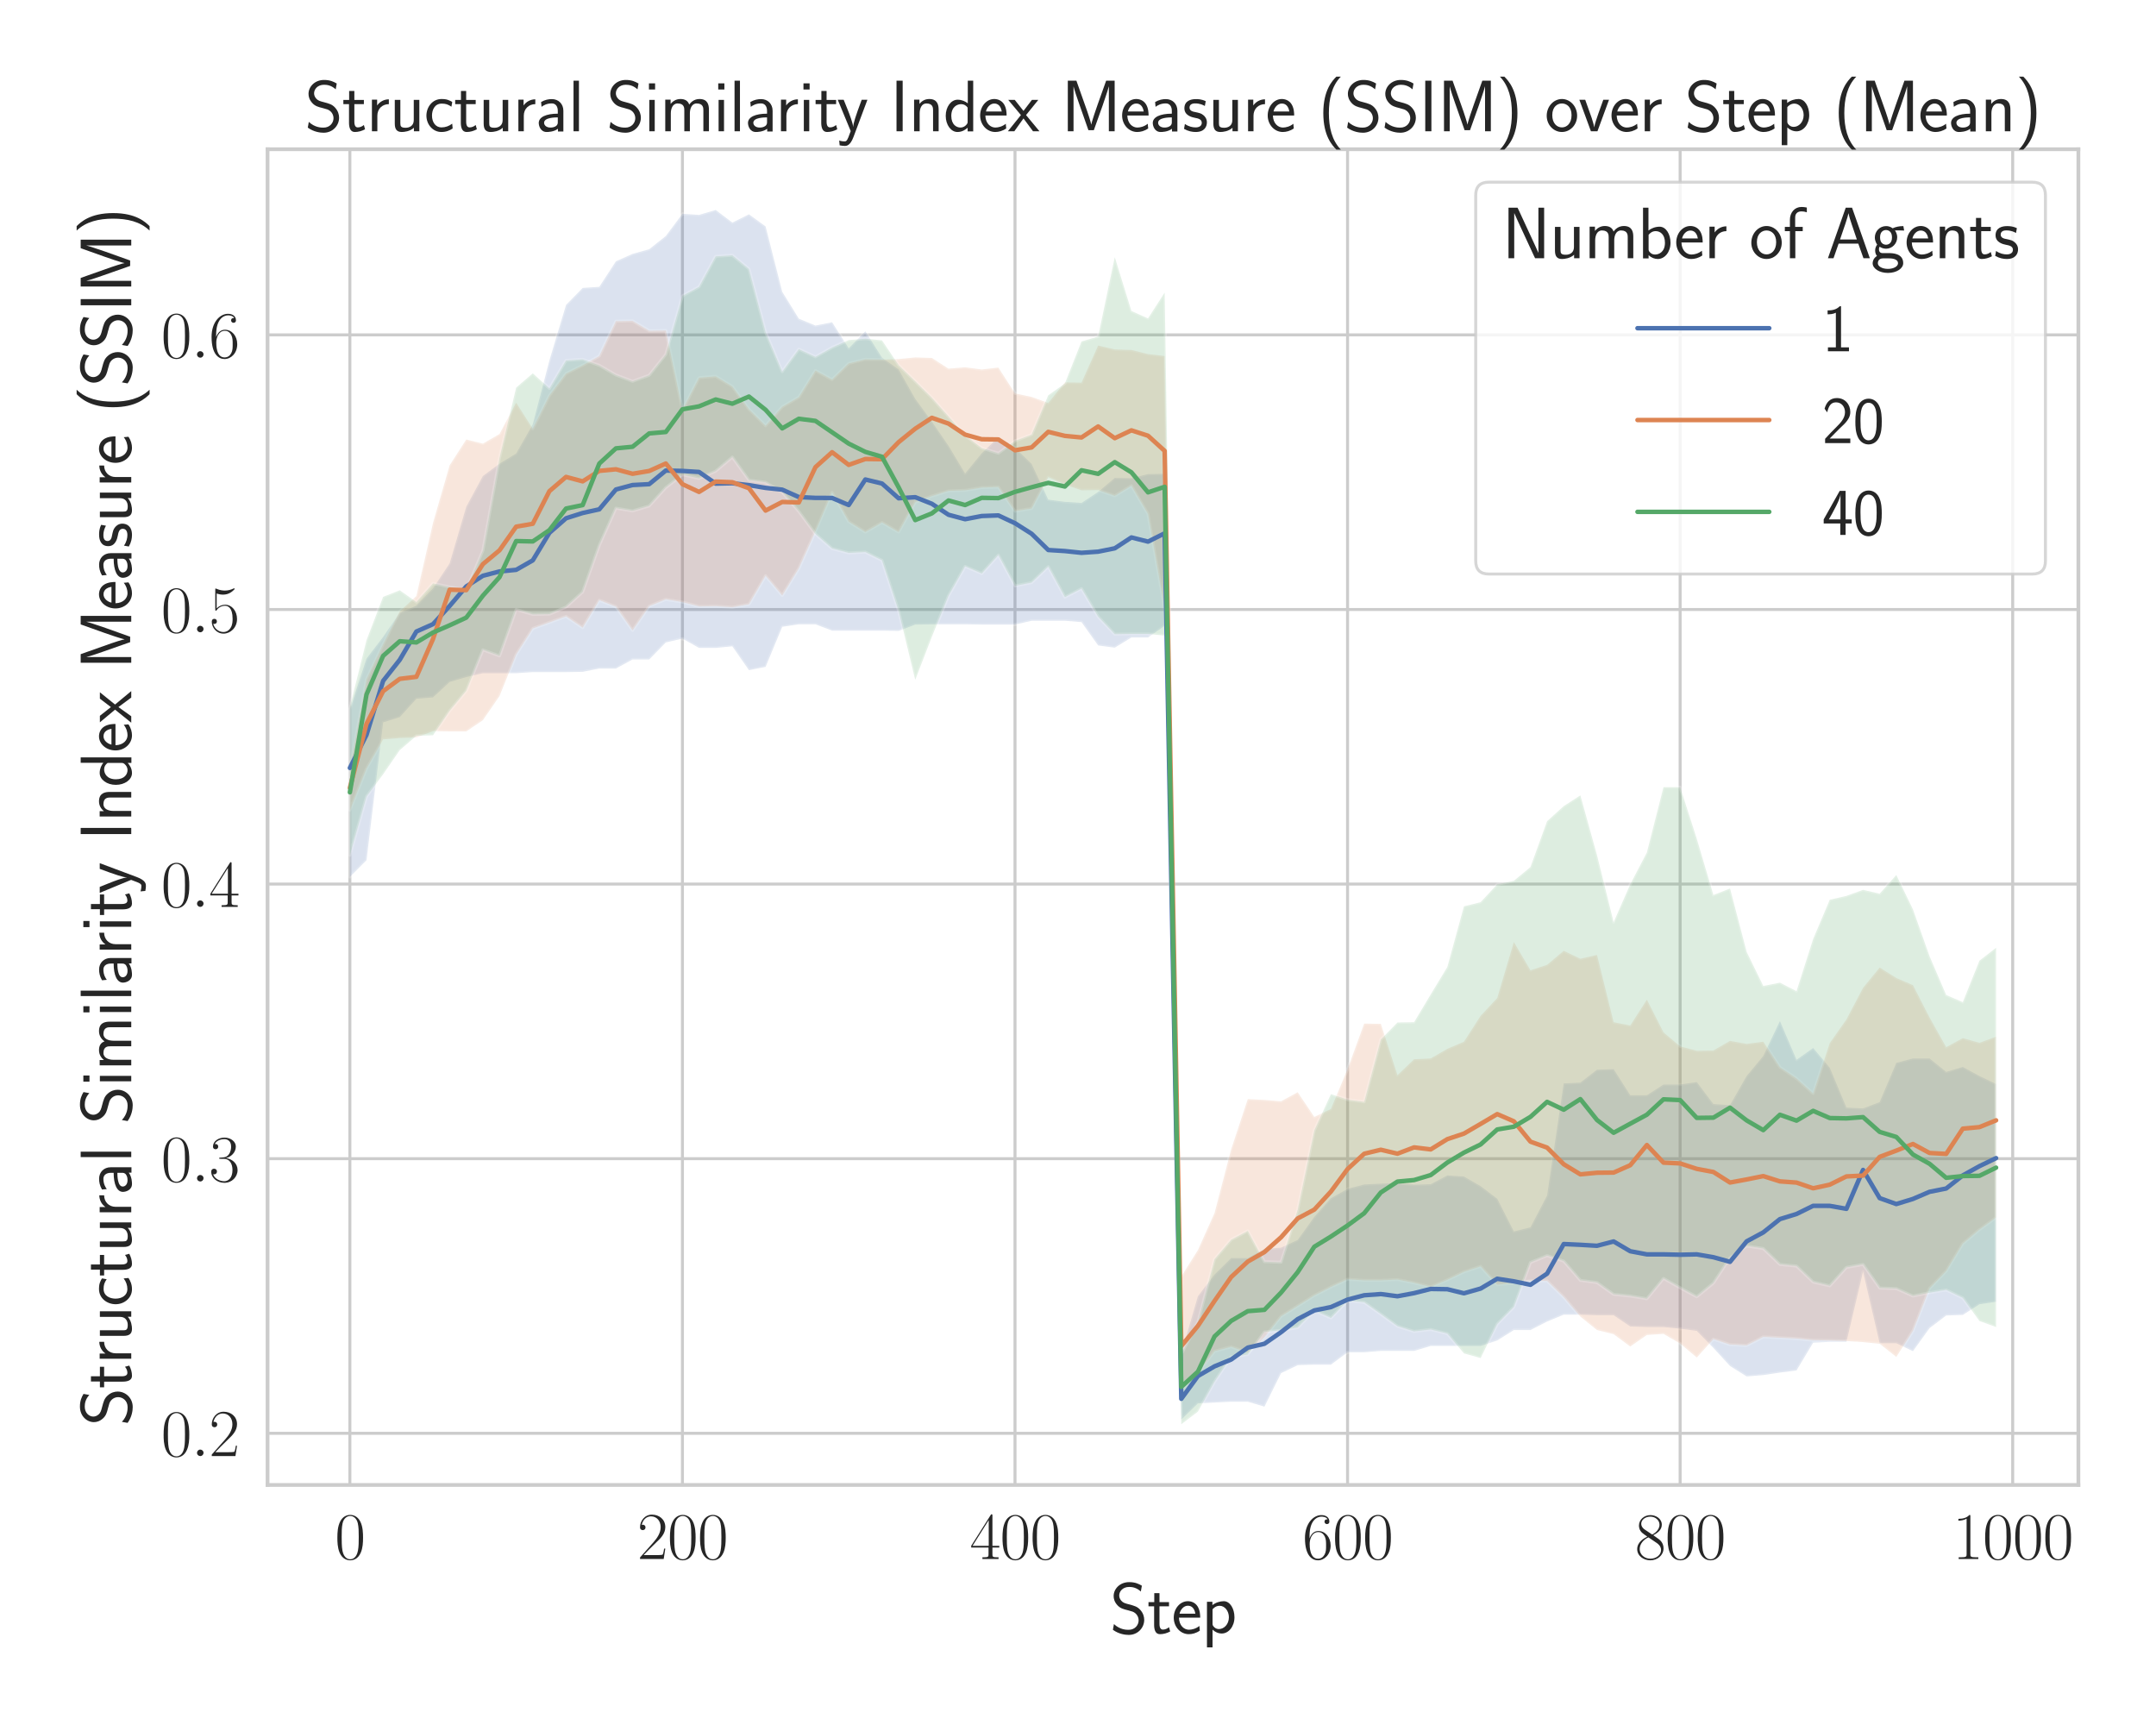 <?xml version="1.0" encoding="utf-8" standalone="no"?>
<!DOCTYPE svg PUBLIC "-//W3C//DTD SVG 1.1//EN"
  "http://www.w3.org/Graphics/SVG/1.1/DTD/svg11.dtd">
<svg xmlns:xlink="http://www.w3.org/1999/xlink" width="720pt" height="576pt" viewBox="0 0 720 576" xmlns="http://www.w3.org/2000/svg" version="1.1">
 <defs>
  <style type="text/css">*{stroke-linejoin: round; stroke-linecap: butt}</style>
 </defs>
 <g id="figure_1">
  <g id="patch_1">
   <path d="M 0 576 
L 720 576 
L 720 0 
L 0 0 
z
" style="fill: #ffffff"/>
  </g>
  <g id="axes_1">
   <g id="patch_2">
    <path d="M 89.354 495.841 
L 694.08 495.841 
L 694.08 49.831 
L 89.354 49.831 
z
" style="fill: #ffffff"/>
   </g>
   <g id="matplotlib.axis_1">
    <g id="xtick_1">
     <g id="line2d_1">
      <path d="M 116.842 495.841 
L 116.842 49.831 
" clip-path="url(#p90a927844f)" style="fill: none; stroke: #cccccc; stroke-linecap: round"/>
     </g>
     <g id="text_1">
      <!-- $\mathdefault{0}$ -->
      <g style="fill: #262626" transform="translate(111.816 520.562) scale(0.22 -0.22)">
       <defs>
        <path id="CMR17-30" d="M 2688 2025 
C 2688 2416 2682 3080 2413 3591 
C 2176 4039 1798 4198 1466 4198 
C 1158 4198 768 4058 525 3597 
C 269 3118 243 2524 243 2025 
C 243 1661 250 1106 448 619 
C 723 -39 1216 -128 1466 -128 
C 1760 -128 2208 -7 2470 600 
C 2662 1042 2688 1559 2688 2025 
z
M 1466 -26 
C 1056 -26 813 325 723 812 
C 653 1188 653 1738 653 2096 
C 653 2588 653 2997 736 3387 
C 858 3929 1216 4096 1466 4096 
C 1728 4096 2067 3923 2189 3400 
C 2272 3036 2278 2607 2278 2096 
C 2278 1680 2278 1169 2202 792 
C 2067 95 1690 -26 1466 -26 
z
" transform="scale(0.016)"/>
       </defs>
       <use xlink:href="#CMR17-30" transform="scale(0.996)"/>
      </g>
     </g>
    </g>
    <g id="xtick_2">
     <g id="line2d_2">
      <path d="M 227.902 495.841 
L 227.902 49.831 
" clip-path="url(#p90a927844f)" style="fill: none; stroke: #cccccc; stroke-linecap: round"/>
     </g>
     <g id="text_2">
      <!-- $\mathdefault{200}$ -->
      <g style="fill: #262626" transform="translate(212.824 520.562) scale(0.22 -0.22)">
       <defs>
        <path id="CMR17-32" d="M 2669 989 
L 2554 989 
C 2490 536 2438 459 2413 420 
C 2381 369 1920 369 1830 369 
L 602 369 
C 832 619 1280 1072 1824 1597 
C 2214 1967 2669 2402 2669 3035 
C 2669 3790 2067 4224 1395 4224 
C 691 4224 262 3604 262 3030 
C 262 2780 448 2748 525 2748 
C 589 2748 781 2787 781 3010 
C 781 3207 614 3264 525 3264 
C 486 3264 448 3258 422 3245 
C 544 3790 915 4058 1306 4058 
C 1862 4058 2227 3617 2227 3035 
C 2227 2479 1901 2000 1536 1584 
L 262 146 
L 262 0 
L 2515 0 
L 2669 989 
z
" transform="scale(0.016)"/>
       </defs>
       <use xlink:href="#CMR17-32" transform="scale(0.996)"/>
       <use xlink:href="#CMR17-30" transform="translate(45.69 0) scale(0.996)"/>
       <use xlink:href="#CMR17-30" transform="translate(91.381 0) scale(0.996)"/>
      </g>
     </g>
    </g>
    <g id="xtick_3">
     <g id="line2d_3">
      <path d="M 338.963 495.841 
L 338.963 49.831 
" clip-path="url(#p90a927844f)" style="fill: none; stroke: #cccccc; stroke-linecap: round"/>
     </g>
     <g id="text_3">
      <!-- $\mathdefault{400}$ -->
      <g style="fill: #262626" transform="translate(323.885 520.562) scale(0.22 -0.22)">
       <defs>
        <path id="CMR17-34" d="M 2150 4122 
C 2150 4256 2144 4256 2029 4256 
L 128 1254 
L 128 1088 
L 1779 1088 
L 1779 457 
C 1779 224 1766 160 1318 160 
L 1197 160 
L 1197 0 
C 1402 0 1747 0 1965 0 
C 2182 0 2528 0 2733 0 
L 2733 160 
L 2611 160 
C 2163 160 2150 224 2150 457 
L 2150 1088 
L 2803 1088 
L 2803 1254 
L 2150 1254 
L 2150 4122 
z
M 1798 3703 
L 1798 1254 
L 256 1254 
L 1798 3703 
z
" transform="scale(0.016)"/>
       </defs>
       <use xlink:href="#CMR17-34" transform="scale(0.996)"/>
       <use xlink:href="#CMR17-30" transform="translate(45.69 0) scale(0.996)"/>
       <use xlink:href="#CMR17-30" transform="translate(91.381 0) scale(0.996)"/>
      </g>
     </g>
    </g>
    <g id="xtick_4">
     <g id="line2d_4">
      <path d="M 450.024 495.841 
L 450.024 49.831 
" clip-path="url(#p90a927844f)" style="fill: none; stroke: #cccccc; stroke-linecap: round"/>
     </g>
     <g id="text_4">
      <!-- $\mathdefault{600}$ -->
      <g style="fill: #262626" transform="translate(434.946 520.562) scale(0.22 -0.22)">
       <defs>
        <path id="CMR17-36" d="M 678 2176 
C 678 3690 1395 4032 1811 4032 
C 1946 4032 2272 4009 2400 3776 
C 2298 3776 2106 3776 2106 3553 
C 2106 3381 2246 3323 2336 3323 
C 2394 3323 2566 3348 2566 3560 
C 2566 3954 2246 4179 1805 4179 
C 1043 4179 243 3390 243 1984 
C 243 253 966 -128 1478 -128 
C 2099 -128 2688 427 2688 1283 
C 2688 2081 2170 2662 1517 2662 
C 1126 2662 838 2407 678 1960 
L 678 2176 
z
M 1478 25 
C 691 25 691 1200 691 1436 
C 691 1896 909 2560 1504 2560 
C 1613 2560 1926 2560 2138 2120 
C 2253 1870 2253 1609 2253 1289 
C 2253 944 2253 690 2118 434 
C 1978 171 1773 25 1478 25 
z
" transform="scale(0.016)"/>
       </defs>
       <use xlink:href="#CMR17-36" transform="scale(0.996)"/>
       <use xlink:href="#CMR17-30" transform="translate(45.69 0) scale(0.996)"/>
       <use xlink:href="#CMR17-30" transform="translate(91.381 0) scale(0.996)"/>
      </g>
     </g>
    </g>
    <g id="xtick_5">
     <g id="line2d_5">
      <path d="M 561.085 495.841 
L 561.085 49.831 
" clip-path="url(#p90a927844f)" style="fill: none; stroke: #cccccc; stroke-linecap: round"/>
     </g>
     <g id="text_5">
      <!-- $\mathdefault{800}$ -->
      <g style="fill: #262626" transform="translate(546.007 520.562) scale(0.22 -0.22)">
       <defs>
        <path id="CMR17-38" d="M 1741 2264 
C 2144 2467 2554 2773 2554 3263 
C 2554 3841 1990 4179 1472 4179 
C 890 4179 378 3759 378 3180 
C 378 3021 416 2747 666 2505 
C 730 2442 998 2251 1171 2130 
C 883 1983 211 1634 211 934 
C 211 279 838 -128 1459 -128 
C 2144 -128 2720 362 2720 1010 
C 2720 1590 2330 1857 2074 2029 
L 1741 2264 
z
M 902 2822 
C 851 2854 595 3051 595 3351 
C 595 3739 998 4032 1459 4032 
C 1965 4032 2336 3676 2336 3262 
C 2336 2669 1670 2331 1638 2331 
C 1632 2331 1626 2331 1574 2370 
L 902 2822 
z
M 2080 1519 
C 2176 1449 2483 1240 2483 851 
C 2483 381 2010 25 1472 25 
C 890 25 448 438 448 940 
C 448 1443 838 1862 1280 2060 
L 2080 1519 
z
" transform="scale(0.016)"/>
       </defs>
       <use xlink:href="#CMR17-38" transform="scale(0.996)"/>
       <use xlink:href="#CMR17-30" transform="translate(45.69 0) scale(0.996)"/>
       <use xlink:href="#CMR17-30" transform="translate(91.381 0) scale(0.996)"/>
      </g>
     </g>
    </g>
    <g id="xtick_6">
     <g id="line2d_6">
      <path d="M 672.145 495.841 
L 672.145 49.831 
" clip-path="url(#p90a927844f)" style="fill: none; stroke: #cccccc; stroke-linecap: round"/>
     </g>
     <g id="text_6">
      <!-- $\mathdefault{1000}$ -->
      <g style="fill: #262626" transform="translate(652.042 520.562) scale(0.22 -0.22)">
       <defs>
        <path id="CMR17-31" d="M 1702 4058 
C 1702 4192 1696 4192 1606 4192 
C 1357 3916 979 3827 621 3827 
C 602 3827 570 3827 563 3808 
C 557 3795 557 3782 557 3648 
C 755 3648 1088 3686 1344 3839 
L 1344 461 
C 1344 236 1331 160 781 160 
L 589 160 
L 589 0 
C 896 0 1216 0 1523 0 
C 1830 0 2150 0 2458 0 
L 2458 160 
L 2266 160 
C 1715 160 1702 230 1702 458 
L 1702 4058 
z
" transform="scale(0.016)"/>
       </defs>
       <use xlink:href="#CMR17-31" transform="scale(0.996)"/>
       <use xlink:href="#CMR17-30" transform="translate(45.69 0) scale(0.996)"/>
       <use xlink:href="#CMR17-30" transform="translate(91.381 0) scale(0.996)"/>
       <use xlink:href="#CMR17-30" transform="translate(137.071 0) scale(0.996)"/>
      </g>
     </g>
    </g>
    <g id="text_7">
     <!-- Step -->
     <g style="fill: #262626" transform="translate(370.63 545.429) scale(0.24 -0.24)">
      <defs>
       <path id="CMSS17-53" d="M 2797 4169 
C 2515 4334 2208 4480 1690 4480 
C 864 4480 333 3879 333 3266 
C 333 3025 403 2753 653 2475 
C 902 2196 1184 2121 1542 2033 
C 1690 1994 1939 1924 1984 1906 
C 2342 1767 2515 1444 2515 1140 
C 2515 742 2202 318 1645 318 
C 1453 318 890 318 358 819 
L 269 318 
C 794 -64 1363 -128 1651 -128 
C 2438 -128 3002 488 3002 1186 
C 3002 1440 2925 1763 2656 2061 
C 2394 2347 2163 2410 1638 2549 
C 1338 2626 1146 2677 986 2873 
C 877 3013 819 3146 819 3317 
C 819 3673 1126 4060 1690 4060 
C 1971 4060 2336 4002 2707 3660 
L 2797 4169 
z
" transform="scale(0.016)"/>
       <path id="CMSS17-74" d="M 1069 2368 
L 1901 2368 
L 1901 2737 
L 1069 2737 
L 1069 3520 
L 614 3520 
L 614 2737 
L 109 2737 
L 109 2368 
L 602 2368 
L 602 749 
C 602 384 685 -64 1107 -64 
C 1427 -64 1722 25 2003 172 
L 1901 548 
C 1747 414 1562 337 1363 337 
C 1082 337 1069 696 1069 856 
L 1069 2368 
z
" transform="scale(0.016)"/>
       <path id="CMSS17-65" d="M 2502 1377 
C 2502 1590 2490 2003 2285 2345 
C 2061 2713 1696 2816 1421 2816 
C 755 2816 192 2188 192 1375 
C 192 582 774 -64 1510 -64 
C 1798 -64 2150 19 2470 248 
C 2470 274 2458 414 2451 420 
C 2451 433 2432 630 2432 656 
C 2125 407 1773 325 1517 325 
C 1107 325 666 667 646 1377 
L 2502 1377 
z
M 698 1728 
C 781 2084 1062 2421 1421 2421 
C 1517 2421 1965 2421 2080 1728 
L 698 1728 
z
" transform="scale(0.016)"/>
       <path id="CMSS17-70" d="M 966 333 
C 1178 129 1466 -5 1773 -5 
C 2368 -5 2880 603 2880 1412 
C 2880 2159 2496 2816 1946 2816 
C 1626 2816 1242 2702 954 2472 
L 954 2765 
L 480 2765 
L 480 -1216 
L 966 -1216 
L 966 333 
z
M 966 2100 
C 1018 2176 1235 2415 1587 2415 
C 2035 2415 2394 1960 2394 1412 
C 2394 787 1958 384 1530 384 
C 1402 384 1267 415 1139 523 
C 966 674 966 768 966 857 
L 966 2100 
z
" transform="scale(0.016)"/>
      </defs>
      <use xlink:href="#CMSS17-53" transform="scale(0.996)"/>
      <use xlink:href="#CMSS17-74" transform="translate(52.049 0) scale(0.996)"/>
      <use xlink:href="#CMSS17-65" transform="translate(85.88 0) scale(0.996)"/>
      <use xlink:href="#CMSS17-70" transform="translate(127.519 0) scale(0.996)"/>
     </g>
    </g>
   </g>
   <g id="matplotlib.axis_2">
    <g id="ytick_1">
     <g id="line2d_7">
      <path d="M 89.354 478.594 
L 694.08 478.594 
" clip-path="url(#p90a927844f)" style="fill: none; stroke: #cccccc; stroke-linecap: round"/>
     </g>
     <g id="text_8">
      <!-- $\mathdefault{0.2}$ -->
      <g style="fill: #262626" transform="translate(53.789 486.204) scale(0.22 -0.22)">
       <defs>
        <path id="CMMI12-3a" d="M 1178 307 
C 1178 492 1024 619 870 619 
C 685 619 557 466 557 313 
C 557 128 710 0 864 0 
C 1050 0 1178 153 1178 307 
z
" transform="scale(0.016)"/>
       </defs>
       <use xlink:href="#CMR17-30" transform="scale(0.996)"/>
       <use xlink:href="#CMMI12-3a" transform="translate(45.69 0) scale(0.996)"/>
       <use xlink:href="#CMR17-32" transform="translate(72.788 0) scale(0.996)"/>
      </g>
     </g>
    </g>
    <g id="ytick_2">
     <g id="line2d_8">
      <path d="M 89.354 386.901 
L 694.08 386.901 
" clip-path="url(#p90a927844f)" style="fill: none; stroke: #cccccc; stroke-linecap: round"/>
     </g>
     <g id="text_9">
      <!-- $\mathdefault{0.3}$ -->
      <g style="fill: #262626" transform="translate(53.789 394.512) scale(0.22 -0.22)">
       <defs>
        <path id="CMR17-33" d="M 1414 2157 
C 1984 2157 2234 1662 2234 1090 
C 2234 320 1824 25 1453 25 
C 1114 25 563 194 390 693 
C 422 680 454 680 486 680 
C 640 680 755 782 755 948 
C 755 1133 614 1216 486 1216 
C 378 1216 211 1165 211 926 
C 211 335 787 -128 1466 -128 
C 2176 -128 2720 430 2720 1085 
C 2720 1707 2208 2157 1600 2227 
C 2086 2328 2554 2756 2554 3329 
C 2554 3820 2048 4179 1472 4179 
C 890 4179 378 3829 378 3329 
C 378 3110 544 3072 627 3072 
C 762 3072 877 3155 877 3321 
C 877 3486 762 3569 627 3569 
C 602 3569 570 3569 544 3557 
C 730 3959 1235 4032 1459 4032 
C 1683 4032 2106 3925 2106 3320 
C 2106 3143 2080 2828 1862 2550 
C 1670 2304 1453 2304 1242 2284 
C 1210 2284 1062 2269 1037 2269 
C 992 2263 966 2257 966 2208 
C 966 2163 973 2157 1101 2157 
L 1414 2157 
z
" transform="scale(0.016)"/>
       </defs>
       <use xlink:href="#CMR17-30" transform="scale(0.996)"/>
       <use xlink:href="#CMMI12-3a" transform="translate(45.69 0) scale(0.996)"/>
       <use xlink:href="#CMR17-33" transform="translate(72.788 0) scale(0.996)"/>
      </g>
     </g>
    </g>
    <g id="ytick_3">
     <g id="line2d_9">
      <path d="M 89.354 295.209 
L 694.08 295.209 
" clip-path="url(#p90a927844f)" style="fill: none; stroke: #cccccc; stroke-linecap: round"/>
     </g>
     <g id="text_10">
      <!-- $\mathdefault{0.4}$ -->
      <g style="fill: #262626" transform="translate(53.789 302.819) scale(0.22 -0.22)">
       <use xlink:href="#CMR17-30" transform="scale(0.996)"/>
       <use xlink:href="#CMMI12-3a" transform="translate(45.69 0) scale(0.996)"/>
       <use xlink:href="#CMR17-34" transform="translate(72.788 0) scale(0.996)"/>
      </g>
     </g>
    </g>
    <g id="ytick_4">
     <g id="line2d_10">
      <path d="M 89.354 203.517 
L 694.08 203.517 
" clip-path="url(#p90a927844f)" style="fill: none; stroke: #cccccc; stroke-linecap: round"/>
     </g>
     <g id="text_11">
      <!-- $\mathdefault{0.5}$ -->
      <g style="fill: #262626" transform="translate(53.789 211.127) scale(0.22 -0.22)">
       <defs>
        <path id="CMR17-35" d="M 730 3692 
C 794 3666 1056 3584 1325 3584 
C 1920 3584 2246 3911 2432 4100 
C 2432 4157 2432 4192 2394 4192 
C 2387 4192 2374 4192 2323 4163 
C 2099 4058 1837 3973 1517 3973 
C 1325 3973 1037 3999 723 4139 
C 653 4171 640 4171 634 4171 
C 602 4171 595 4164 595 4037 
L 595 2203 
C 595 2089 595 2057 659 2057 
C 691 2057 704 2070 736 2114 
C 941 2401 1222 2522 1542 2522 
C 1766 2522 2246 2382 2246 1289 
C 2246 1085 2246 715 2054 421 
C 1894 159 1645 25 1370 25 
C 947 25 518 320 403 814 
C 429 807 480 795 506 795 
C 589 795 749 840 749 1038 
C 749 1210 627 1280 506 1280 
C 358 1280 262 1190 262 1011 
C 262 454 704 -128 1382 -128 
C 2042 -128 2669 440 2669 1264 
C 2669 2030 2170 2624 1549 2624 
C 1222 2624 947 2503 730 2274 
L 730 3692 
z
" transform="scale(0.016)"/>
       </defs>
       <use xlink:href="#CMR17-30" transform="scale(0.996)"/>
       <use xlink:href="#CMMI12-3a" transform="translate(45.69 0) scale(0.996)"/>
       <use xlink:href="#CMR17-35" transform="translate(72.788 0) scale(0.996)"/>
      </g>
     </g>
    </g>
    <g id="ytick_5">
     <g id="line2d_11">
      <path d="M 89.354 111.824 
L 694.08 111.824 
" clip-path="url(#p90a927844f)" style="fill: none; stroke: #cccccc; stroke-linecap: round"/>
     </g>
     <g id="text_12">
      <!-- $\mathdefault{0.6}$ -->
      <g style="fill: #262626" transform="translate(53.789 119.435) scale(0.22 -0.22)">
       <use xlink:href="#CMR17-30" transform="scale(0.996)"/>
       <use xlink:href="#CMMI12-3a" transform="translate(45.69 0) scale(0.996)"/>
       <use xlink:href="#CMR17-36" transform="translate(72.788 0) scale(0.996)"/>
      </g>
     </g>
    </g>
    <g id="text_13">
     <!-- Structural Similarity Index Measure (SSIM) -->
     <g style="fill: #262626" transform="translate(43.831 476.142) rotate(-90) scale(0.24 -0.24)">
      <defs>
       <path id="CMSS17-72" d="M 954 1363 
C 954 1965 1395 2368 1958 2368 
L 1958 2789 
C 1549 2789 1165 2585 934 2253 
L 934 2758 
L 480 2758 
L 480 0 
L 954 0 
L 954 1363 
z
" transform="scale(0.016)"/>
       <path id="CMSS17-75" d="M 2618 2739 
L 2131 2739 
L 2131 972 
C 2131 498 1786 306 1421 306 
C 998 306 960 447 960 709 
L 960 2739 
L 474 2739 
L 474 678 
C 474 179 646 -64 1088 -64 
C 1306 -64 1798 -13 2144 306 
L 2144 0 
L 2618 0 
L 2618 2739 
z
" transform="scale(0.016)"/>
       <path id="CMSS17-63" d="M 2464 2541 
C 2464 2585 2170 2714 2093 2739 
C 1882 2816 1613 2816 1542 2816 
C 710 2816 211 2093 211 1363 
C 211 595 768 -64 1517 -64 
C 1946 -64 2253 76 2502 242 
L 2464 664 
C 2189 453 1869 337 1523 337 
C 1024 337 698 774 698 1369 
C 698 1831 909 2414 1549 2414 
C 1901 2414 2099 2343 2394 2145 
L 2464 2541 
z
" transform="scale(0.016)"/>
       <path id="CMSS17-61" d="M 2406 1791 
C 2406 2392 1978 2808 1402 2808 
C 1120 2808 813 2757 461 2553 
L 499 2135 
C 659 2248 934 2432 1395 2432 
C 1722 2432 1920 2180 1920 1782 
L 1920 1536 
C 896 1536 256 1238 256 726 
C 256 461 416 -64 947 -64 
C 1043 -64 1562 -64 1933 217 
L 1933 -19 
L 2406 -19 
L 2406 1791 
z
M 1920 816 
C 1920 701 1920 548 1728 434 
C 1562 325 1350 325 1261 325 
C 941 325 723 511 723 744 
C 723 1211 1722 1211 1920 1211 
L 1920 816 
z
" transform="scale(0.016)"/>
       <path id="CMSS17-6c" d="M 947 4416 
L 474 4416 
L 474 0 
L 947 0 
L 947 4416 
z
" transform="scale(0.016)"/>
       <path id="CMSS17-69" d="M 979 4183 
L 442 4183 
L 442 3648 
L 979 3648 
L 979 4183 
z
M 947 2739 
L 474 2739 
L 474 0 
L 947 0 
L 947 2739 
z
" transform="scale(0.016)"/>
       <path id="CMSS17-6d" d="M 4288 1877 
C 4288 2308 4179 2816 3462 2816 
C 2982 2816 2694 2516 2566 2331 
C 2451 2670 2182 2816 1798 2816 
C 1363 2816 1088 2568 941 2389 
L 941 2758 
L 474 2758 
L 474 0 
L 960 0 
L 960 1559 
C 960 1939 1101 2428 1555 2428 
C 2138 2428 2138 2016 2138 1829 
L 2138 0 
L 2624 0 
L 2624 1559 
C 2624 1939 2765 2428 3219 2428 
C 3802 2428 3802 2016 3802 1829 
L 3802 0 
L 4288 0 
L 4288 1877 
z
" transform="scale(0.016)"/>
       <path id="CMSS17-79" d="M 2675 2752 
L 2176 2752 
C 1632 1294 1446 702 1434 383 
L 1427 383 
C 1408 696 1126 1460 902 2007 
L 602 2752 
L 83 2752 
L 1216 13 
C 1146 -178 1043 -465 1011 -529 
C 870 -885 774 -885 672 -885 
C 646 -885 442 -885 211 -809 
L 250 -1229 
C 410 -1261 570 -1280 685 -1280 
C 845 -1280 1165 -1280 1459 -497 
L 2675 2752 
z
" transform="scale(0.016)"/>
       <path id="CMSS17-49" d="M 1094 4416 
L 557 4416 
L 557 0 
L 1094 0 
L 1094 4416 
z
" transform="scale(0.016)"/>
       <path id="CMSS17-6e" d="M 2618 1877 
C 2618 2283 2522 2816 1798 2816 
C 1389 2816 1120 2606 941 2389 
L 941 2758 
L 474 2758 
L 474 0 
L 960 0 
L 960 1559 
C 960 1964 1114 2428 1549 2428 
C 2112 2428 2131 2048 2131 1829 
L 2131 0 
L 2618 0 
L 2618 1877 
z
" transform="scale(0.016)"/>
       <path id="CMSS17-64" d="M 2611 4416 
L 2138 4416 
L 2138 2438 
C 1939 2603 1613 2756 1254 2756 
C 672 2756 211 2131 211 1347 
C 211 562 666 -64 1235 -64 
C 1677 -64 1971 172 2125 306 
L 2125 -13 
L 2611 -13 
L 2611 4416 
z
M 2125 836 
C 2125 747 2125 653 1926 482 
C 1798 375 1645 325 1498 325 
C 1152 325 698 576 698 1340 
C 698 2134 1210 2368 1562 2368 
C 1798 2368 1990 2254 2125 2065 
L 2125 836 
z
" transform="scale(0.016)"/>
       <path id="CMSS17-78" d="M 1587 1414 
L 2656 2739 
L 2099 2739 
L 1363 1777 
L 602 2739 
L 32 2739 
L 1139 1414 
L 0 0 
L 563 0 
L 1363 1121 
L 2195 0 
L 2758 0 
L 1587 1414 
z
" transform="scale(0.016)"/>
       <path id="CMSS17-4d" d="M 3194 2371 
L 2886 1473 
C 2835 1307 2662 791 2624 587 
L 2618 587 
C 2598 715 2560 849 2458 1174 
C 2400 1365 2336 1562 2272 1741 
L 1325 4416 
L 576 4416 
L 576 0 
L 1075 0 
L 1075 3900 
L 1082 3900 
C 1082 3894 1139 3613 1530 2499 
L 2374 96 
L 2848 96 
L 3610 2231 
C 3661 2378 3821 2843 3891 3066 
C 3955 3257 4115 3728 4154 3913 
L 4160 3913 
L 4160 0 
L 4666 0 
L 4666 4416 
L 3923 4416 
L 3194 2371 
z
" transform="scale(0.016)"/>
       <path id="CMSS17-73" d="M 2061 2627 
C 1683 2807 1389 2807 1197 2807 
C 742 2807 198 2648 198 2003 
C 198 1359 902 1218 1094 1179 
C 1389 1122 1715 1058 1715 740 
C 1715 337 1254 337 1171 337 
C 915 337 563 407 243 638 
L 166 210 
C 531 0 883 -64 1178 -64 
C 1965 -64 2163 416 2163 781 
C 2163 1094 1984 1305 1862 1401 
C 1651 1568 1574 1587 1050 1696 
C 960 1709 646 1779 646 2066 
C 646 2432 1050 2432 1139 2432 
C 1555 2432 1811 2303 1984 2208 
L 2061 2627 
z
" transform="scale(0.016)"/>
       <path id="CMSS17-28" d="M 1613 4768 
C 1267 4417 474 3601 474 1588 
C 474 -433 1267 -1243 1613 -1600 
L 2003 -1600 
C 1216 -784 960 357 960 1581 
C 960 2798 1203 3946 2003 4768 
L 1613 4768 
z
" transform="scale(0.016)"/>
       <path id="CMSS17-29" d="M 723 -1600 
C 1069 -1249 1862 -433 1862 1581 
C 1862 3601 1069 4411 723 4768 
L 333 4768 
C 1120 3952 1376 2811 1376 1588 
C 1376 370 1133 -778 333 -1600 
L 723 -1600 
z
" transform="scale(0.016)"/>
      </defs>
      <use xlink:href="#CMSS17-53" transform="scale(0.996)"/>
      <use xlink:href="#CMSS17-74" transform="translate(52.049 0) scale(0.996)"/>
      <use xlink:href="#CMSS17-72" transform="translate(85.88 0) scale(0.996)"/>
      <use xlink:href="#CMSS17-75" transform="translate(117.79 0) scale(0.996)"/>
      <use xlink:href="#CMSS17-63" transform="translate(165.995 0) scale(0.996)"/>
      <use xlink:href="#CMSS17-74" transform="translate(207.634 0) scale(0.996)"/>
      <use xlink:href="#CMSS17-75" transform="translate(241.465 0) scale(0.996)"/>
      <use xlink:href="#CMSS17-72" transform="translate(289.67 0) scale(0.996)"/>
      <use xlink:href="#CMSS17-61" transform="translate(321.58 0) scale(0.996)"/>
      <use xlink:href="#CMSS17-6c" transform="translate(366.502 0) scale(0.996)"/>
      <use xlink:href="#CMSS17-53" transform="translate(419.912 0) scale(0.996)"/>
      <use xlink:href="#CMSS17-69" transform="translate(471.96 0) scale(0.996)"/>
      <use xlink:href="#CMSS17-6d" transform="translate(494.141 0) scale(0.996)"/>
      <use xlink:href="#CMSS17-69" transform="translate(568.37 0) scale(0.996)"/>
      <use xlink:href="#CMSS17-6c" transform="translate(590.551 0) scale(0.996)"/>
      <use xlink:href="#CMSS17-61" transform="translate(612.732 0) scale(0.996)"/>
      <use xlink:href="#CMSS17-72" transform="translate(655.051 0) scale(0.996)"/>
      <use xlink:href="#CMSS17-69" transform="translate(686.961 0) scale(0.996)"/>
      <use xlink:href="#CMSS17-74" transform="translate(709.142 0) scale(0.996)"/>
      <use xlink:href="#CMSS17-79" transform="translate(740.371 0) scale(0.996)"/>
      <use xlink:href="#CMSS17-49" transform="translate(814.6 0) scale(0.996)"/>
      <use xlink:href="#CMSS17-6e" transform="translate(840.384 0) scale(0.996)"/>
      <use xlink:href="#CMSS17-64" transform="translate(888.589 0) scale(0.996)"/>
      <use xlink:href="#CMSS17-65" transform="translate(936.794 0) scale(0.996)"/>
      <use xlink:href="#CMSS17-78" transform="translate(978.433 0) scale(0.996)"/>
      <use xlink:href="#CMSS17-4d" transform="translate(1052.662 0) scale(0.996)"/>
      <use xlink:href="#CMSS17-65" transform="translate(1134.338 0) scale(0.996)"/>
      <use xlink:href="#CMSS17-61" transform="translate(1175.977 0) scale(0.996)"/>
      <use xlink:href="#CMSS17-73" transform="translate(1220.899 0) scale(0.996)"/>
      <use xlink:href="#CMSS17-75" transform="translate(1256.812 0) scale(0.996)"/>
      <use xlink:href="#CMSS17-72" transform="translate(1305.017 0) scale(0.996)"/>
      <use xlink:href="#CMSS17-65" transform="translate(1336.927 0) scale(0.996)"/>
      <use xlink:href="#CMSS17-28" transform="translate(1409.795 0) scale(0.996)"/>
      <use xlink:href="#CMSS17-53" transform="translate(1446.229 0) scale(0.996)"/>
      <use xlink:href="#CMSS17-53" transform="translate(1498.277 0) scale(0.996)"/>
      <use xlink:href="#CMSS17-49" transform="translate(1550.326 0) scale(0.996)"/>
      <use xlink:href="#CMSS17-4d" transform="translate(1576.11 0) scale(0.996)"/>
      <use xlink:href="#CMSS17-29" transform="translate(1657.786 0) scale(0.996)"/>
     </g>
    </g>
   </g>
   <g id="PolyCollection_1">
    <defs>
     <path id="mea0aac2376" d="M 116.842 -339.107 
L 116.842 -283.175 
L 122.395 -288.768 
L 127.948 -334.798 
L 133.501 -336.54 
L 139.054 -342.683 
L 144.607 -343.142 
L 150.16 -348.277 
L 155.713 -349.927 
L 161.266 -351.211 
L 166.819 -351.211 
L 172.372 -351.211 
L 177.925 -351.577 
L 183.478 -351.577 
L 189.031 -351.577 
L 194.584 -351.669 
L 200.137 -352.769 
L 205.69 -352.769 
L 211.243 -355.795 
L 216.796 -355.795 
L 222.349 -361.48 
L 227.902 -362.764 
L 233.455 -359.646 
L 239.008 -359.646 
L 244.561 -360.197 
L 250.114 -352.219 
L 255.668 -353.32 
L 261.221 -366.707 
L 266.774 -367.532 
L 272.327 -367.532 
L 277.88 -365.423 
L 283.433 -365.423 
L 288.986 -365.423 
L 294.539 -365.423 
L 300.092 -365.331 
L 305.645 -367.44 
L 311.198 -367.532 
L 316.751 -367.532 
L 322.304 -367.532 
L 327.857 -367.44 
L 333.41 -367.44 
L 338.963 -367.44 
L 344.516 -368.724 
L 350.069 -368.724 
L 355.622 -368.724 
L 361.175 -368.265 
L 366.728 -360.472 
L 372.281 -359.738 
L 377.834 -363.131 
L 383.387 -363.131 
L 388.94 -367.073 
L 394.494 -101.991 
L 400.047 -107.401 
L 405.6 -107.676 
L 411.153 -107.951 
L 416.706 -107.951 
L 422.259 -106.301 
L 427.812 -117.487 
L 433.365 -120.146 
L 438.918 -120.329 
L 444.471 -120.329 
L 450.024 -124.456 
L 455.577 -124.456 
L 461.13 -124.914 
L 466.683 -124.914 
L 472.236 -124.914 
L 477.789 -126.565 
L 483.342 -126.565 
L 488.895 -126.565 
L 494.448 -126.565 
L 500.001 -128.398 
L 505.554 -131.883 
L 511.107 -131.883 
L 516.66 -134.725 
L 522.213 -137.017 
L 527.766 -137.017 
L 533.32 -136.834 
L 538.873 -136.834 
L 544.426 -133.075 
L 549.979 -132.891 
L 555.532 -132.891 
L 561.085 -132.341 
L 566.638 -131.608 
L 572.191 -125.923 
L 577.744 -119.871 
L 583.297 -116.387 
L 588.85 -116.845 
L 594.403 -117.67 
L 599.956 -118.404 
L 605.509 -127.665 
L 611.062 -127.94 
L 616.615 -127.94 
L 622.168 -151.413 
L 627.721 -127.481 
L 633.274 -127.481 
L 638.827 -124.822 
L 644.38 -132.525 
L 649.933 -136.742 
L 655.486 -136.926 
L 661.039 -140.502 
L 666.592 -141.327 
L 666.592 -214.039 
L 666.592 -214.039 
L 661.039 -216.698 
L 655.486 -219.724 
L 649.933 -218.073 
L 644.38 -222.566 
L 638.827 -222.566 
L 633.274 -221.099 
L 627.721 -207.987 
L 622.168 -205.878 
L 616.615 -206.153 
L 611.062 -219.449 
L 605.509 -226.051 
L 599.956 -222.108 
L 594.403 -235.037 
L 588.85 -223.392 
L 583.297 -216.698 
L 577.744 -206.979 
L 572.191 -207.345 
L 566.638 -214.681 
L 561.085 -213.856 
L 555.532 -213.856 
L 549.979 -210.28 
L 544.426 -210.28 
L 538.873 -218.99 
L 533.32 -218.807 
L 527.766 -214.497 
L 522.213 -214.222 
L 516.66 -176.812 
L 511.107 -166.176 
L 505.554 -164.8 
L 500.001 -175.712 
L 494.448 -179.929 
L 488.895 -183.139 
L 483.342 -183.505 
L 477.789 -180.571 
L 472.236 -180.388 
L 466.683 -180.938 
L 461.13 -180.755 
L 455.577 -180.48 
L 450.024 -179.013 
L 444.471 -175.895 
L 438.918 -169.66 
L 433.365 -161.958 
L 427.812 -159.39 
L 422.259 -158.932 
L 416.706 -155.906 
L 411.153 -155.906 
L 405.6 -150.405 
L 400.047 -143.161 
L 394.494 -124.089 
L 388.94 -417.779 
L 383.387 -417.688 
L 377.834 -416.312 
L 372.281 -416.404 
L 366.728 -411.728 
L 361.175 -408.06 
L 355.622 -408.427 
L 350.069 -409.16 
L 344.516 -421.08 
L 338.963 -426.49 
L 333.41 -429.974 
L 327.857 -424.656 
L 322.304 -417.871 
L 316.751 -427.132 
L 311.198 -435.201 
L 305.645 -442.811 
L 300.092 -452.622 
L 294.539 -456.565 
L 288.986 -465.368 
L 283.433 -459.683 
L 277.88 -468.393 
L 272.327 -467.293 
L 266.774 -469.585 
L 261.221 -478.571 
L 255.668 -500.394 
L 250.114 -504.429 
L 244.561 -501.678 
L 239.008 -505.896 
L 233.455 -504.245 
L 227.902 -504.612 
L 222.349 -497.185 
L 216.796 -492.784 
L 211.243 -491.225 
L 205.69 -488.749 
L 200.137 -480.222 
L 194.584 -479.855 
L 189.031 -474.17 
L 183.478 -455.648 
L 177.925 -434.284 
L 172.372 -424.565 
L 166.819 -421.172 
L 161.266 -417.046 
L 155.713 -406.776 
L 150.16 -387.888 
L 144.607 -379.544 
L 139.054 -373.767 
L 133.501 -371.383 
L 127.948 -363.314 
L 122.395 -356.07 
L 116.842 -339.107 
z
" style="stroke: #ffffff; stroke-opacity: 0.2"/>
    </defs>
    <g clip-path="url(#p90a927844f)">
     <use xlink:href="#mea0aac2376" x="0" y="576" style="fill: #4c72b0; fill-opacity: 0.2; stroke: #ffffff; stroke-opacity: 0.2"/>
    </g>
   </g>
   <g id="PolyCollection_2">
    <defs>
     <path id="m5fe510ea3f" d="M 116.842 -319.118 
L 116.842 -305.456 
L 122.395 -319.393 
L 127.948 -329.113 
L 133.501 -329.571 
L 139.054 -329.755 
L 144.607 -331.864 
L 150.16 -331.772 
L 155.713 -331.772 
L 161.266 -335.531 
L 166.819 -343.6 
L 172.372 -357.446 
L 177.925 -366.157 
L 183.478 -368.174 
L 189.031 -370.191 
L 194.584 -366.432 
L 200.137 -375.601 
L 205.69 -373.4 
L 211.243 -365.515 
L 216.796 -373.584 
L 222.349 -375.876 
L 227.902 -374.959 
L 233.455 -373.492 
L 239.008 -373.584 
L 244.561 -373.217 
L 250.114 -374.225 
L 255.668 -383.761 
L 261.221 -377.16 
L 266.774 -386.237 
L 272.327 -398.616 
L 277.88 -411.636 
L 283.433 -401.825 
L 288.986 -398.341 
L 294.539 -401.55 
L 300.092 -398.341 
L 305.645 -408.335 
L 311.198 -410.352 
L 316.751 -412.094 
L 322.304 -412.278 
L 327.857 -413.195 
L 333.41 -413.378 
L 338.963 -405.309 
L 344.516 -406.226 
L 350.069 -416.679 
L 355.622 -414.203 
L 361.175 -412.278 
L 366.728 -412.369 
L 372.281 -410.444 
L 377.834 -413.837 
L 383.387 -404.392 
L 388.94 -372.667 
L 394.494 -111.985 
L 400.047 -117.67 
L 405.6 -124.822 
L 411.153 -126.289 
L 416.706 -124.364 
L 422.259 -129.499 
L 427.812 -136.467 
L 433.365 -139.952 
L 438.918 -143.436 
L 444.471 -146.278 
L 450.024 -148.846 
L 455.577 -148.479 
L 461.13 -148.479 
L 466.683 -148.754 
L 472.236 -147.654 
L 477.789 -146.278 
L 483.342 -148.662 
L 488.895 -151.321 
L 494.448 -153.155 
L 500.001 -147.012 
L 505.554 -147.654 
L 511.107 -148.296 
L 516.66 -148.296 
L 522.213 -142.886 
L 527.766 -136.376 
L 533.32 -131.883 
L 538.873 -130.507 
L 544.426 -126.381 
L 549.979 -130.232 
L 555.532 -130.599 
L 561.085 -127.39 
L 566.638 -122.713 
L 572.191 -128.857 
L 577.744 -127.023 
L 583.297 -126.748 
L 588.85 -129.59 
L 594.403 -129.315 
L 599.956 -129.04 
L 605.509 -128.49 
L 611.062 -128.398 
L 616.615 -128.215 
L 622.168 -127.848 
L 627.721 -127.298 
L 633.274 -122.897 
L 638.827 -131.608 
L 644.38 -145.82 
L 649.933 -151.597 
L 655.486 -160.766 
L 661.039 -165.442 
L 666.592 -169.477 
L 666.592 -229.81 
L 666.592 -229.81 
L 661.039 -227.793 
L 655.486 -229.352 
L 649.933 -226.326 
L 644.38 -236.229 
L 638.827 -247.048 
L 633.274 -249.432 
L 627.721 -252.917 
L 622.168 -246.131 
L 616.615 -235.587 
L 611.062 -227.701 
L 605.509 -210.83 
L 599.956 -215.873 
L 594.403 -219.632 
L 588.85 -228.16 
L 583.297 -227.426 
L 577.744 -228.435 
L 572.191 -225.225 
L 566.638 -225.134 
L 561.085 -226.601 
L 555.532 -231.277 
L 549.979 -242.189 
L 544.426 -233.569 
L 538.873 -234.67 
L 533.32 -257.134 
L 527.766 -255.851 
L 522.213 -258.51 
L 516.66 -253.833 
L 511.107 -252 
L 505.554 -261.444 
L 500.001 -242.739 
L 494.448 -236.779 
L 488.895 -228.16 
L 483.342 -225.776 
L 477.789 -222.566 
L 472.236 -222.291 
L 466.683 -216.973 
L 461.13 -234.12 
L 455.577 -234.211 
L 450.024 -218.99 
L 444.471 -205.695 
L 438.918 -203.036 
L 433.365 -211.288 
L 427.812 -208.262 
L 422.259 -208.721 
L 416.706 -208.996 
L 411.153 -192.216 
L 405.6 -170.944 
L 400.047 -158.565 
L 394.494 -149.763 
L 388.94 -457.115 
L 383.387 -457.757 
L 377.834 -459.133 
L 372.281 -459.316 
L 366.728 -460.6 
L 361.175 -448.221 
L 355.622 -448.313 
L 350.069 -441.436 
L 344.516 -443.453 
L 338.963 -444.645 
L 333.41 -453.264 
L 327.857 -452.622 
L 322.304 -453.356 
L 316.751 -452.897 
L 311.198 -456.473 
L 305.645 -456.657 
L 300.092 -456.107 
L 294.539 -455.923 
L 288.986 -456.015 
L 283.433 -454.64 
L 277.88 -449.23 
L 272.327 -452.256 
L 266.774 -443.361 
L 261.221 -440.152 
L 255.668 -433.825 
L 250.114 -439.327 
L 244.561 -446.937 
L 239.008 -450.33 
L 233.455 -449.872 
L 227.902 -439.052 
L 222.349 -465.643 
L 216.796 -465.551 
L 211.243 -468.852 
L 205.69 -468.76 
L 200.137 -457.115 
L 194.584 -453.998 
L 189.031 -451.247 
L 183.478 -443.912 
L 177.925 -432.817 
L 172.372 -441.528 
L 166.819 -431.075 
L 161.266 -427.865 
L 155.713 -429.241 
L 150.16 -420.622 
L 144.607 -401.366 
L 139.054 -376.976 
L 133.501 -371.841 
L 127.948 -360.838 
L 122.395 -349.193 
L 116.842 -319.118 
z
" style="stroke: #ffffff; stroke-opacity: 0.2"/>
    </defs>
    <g clip-path="url(#p90a927844f)">
     <use xlink:href="#m5fe510ea3f" x="0" y="576" style="fill: #dd8452; fill-opacity: 0.2; stroke: #ffffff; stroke-opacity: 0.2"/>
    </g>
   </g>
   <g id="PolyCollection_3">
    <defs>
     <path id="ma63ef5dc32" d="M 116.842 -339.841 
L 116.842 -290.419 
L 122.395 -310.041 
L 127.948 -317.468 
L 133.501 -325.537 
L 139.054 -330.305 
L 144.607 -330.488 
L 150.16 -338.649 
L 155.713 -345.342 
L 161.266 -359.005 
L 166.819 -356.987 
L 172.372 -372.483 
L 177.925 -370.833 
L 183.478 -370.925 
L 189.031 -373.309 
L 194.584 -378.352 
L 200.137 -393.939 
L 205.69 -406.318 
L 211.243 -405.401 
L 216.796 -407.051 
L 222.349 -413.195 
L 227.902 -417.504 
L 233.455 -416.221 
L 239.008 -418.696 
L 244.561 -423.373 
L 250.114 -415.67 
L 255.668 -414.937 
L 261.221 -411.636 
L 266.774 -405.217 
L 272.327 -397.699 
L 277.88 -392.839 
L 283.433 -391.372 
L 288.986 -391.647 
L 294.539 -388.896 
L 300.092 -372.025 
L 305.645 -349.01 
L 311.198 -363.406 
L 316.751 -377.068 
L 322.304 -386.879 
L 327.857 -384.495 
L 333.41 -390.638 
L 338.963 -380.369 
L 344.516 -381.469 
L 350.069 -386.787 
L 355.622 -376.609 
L 361.175 -379.452 
L 366.728 -370.099 
L 372.281 -364.231 
L 377.834 -364.323 
L 383.387 -364.323 
L 388.94 -363.773 
L 394.494 -100.432 
L 400.047 -104.65 
L 405.6 -114.645 
L 411.153 -122.897 
L 416.706 -123.722 
L 422.259 -131.241 
L 427.812 -131.791 
L 433.365 -132.708 
L 438.918 -138.393 
L 444.471 -135.917 
L 450.024 -141.694 
L 455.577 -141.144 
L 461.13 -137.201 
L 466.683 -133.166 
L 472.236 -131.424 
L 477.789 -132.066 
L 483.342 -130.691 
L 488.895 -124.089 
L 494.448 -122.53 
L 500.001 -133.9 
L 505.554 -139.585 
L 511.107 -154.439 
L 516.66 -156.731 
L 522.213 -154.897 
L 527.766 -148.479 
L 533.32 -147.745 
L 538.873 -143.803 
L 544.426 -143.253 
L 549.979 -142.336 
L 555.532 -149.121 
L 561.085 -146.003 
L 566.638 -142.977 
L 572.191 -147.562 
L 577.744 -155.998 
L 583.297 -159.941 
L 588.85 -159.115 
L 594.403 -153.797 
L 599.956 -153.247 
L 605.509 -147.929 
L 611.062 -146.645 
L 616.615 -152.789 
L 622.168 -153.797 
L 627.721 -145.912 
L 633.274 -145.728 
L 638.827 -143.253 
L 644.38 -144.353 
L 649.933 -145.27 
L 655.486 -142.611 
L 661.039 -134.909 
L 666.592 -132.891 
L 666.592 -259.518 
L 666.592 -259.518 
L 661.039 -255.209 
L 655.486 -241.363 
L 649.933 -243.747 
L 644.38 -256.676 
L 638.827 -272.355 
L 633.274 -283.817 
L 627.721 -277.582 
L 622.168 -278.865 
L 616.615 -276.848 
L 611.062 -275.565 
L 605.509 -262.453 
L 599.956 -245.031 
L 594.403 -247.873 
L 588.85 -246.773 
L 583.297 -258.143 
L 577.744 -279.324 
L 572.191 -277.123 
L 566.638 -295.92 
L 561.085 -313.158 
L 555.532 -313.158 
L 549.979 -291.336 
L 544.426 -280.699 
L 538.873 -268.046 
L 533.32 -290.419 
L 527.766 -310.408 
L 522.213 -306.832 
L 516.66 -301.789 
L 511.107 -286.476 
L 505.554 -281.891 
L 500.001 -280.699 
L 494.448 -274.739 
L 488.895 -273.364 
L 483.342 -253.1 
L 477.789 -243.931 
L 472.236 -234.67 
L 466.683 -234.578 
L 461.13 -228.893 
L 455.577 -208.079 
L 450.024 -208.813 
L 444.471 -210.646 
L 438.918 -198.543 
L 433.365 -172.044 
L 427.812 -154.531 
L 422.259 -154.714 
L 416.706 -164.984 
L 411.153 -162.049 
L 405.6 -155.539 
L 400.047 -134.542 
L 394.494 -123.814 
L 388.94 -478.296 
L 383.387 -469.677 
L 377.834 -472.153 
L 372.281 -490.125 
L 366.728 -463.625 
L 361.175 -461.975 
L 355.622 -447.946 
L 350.069 -444.003 
L 344.516 -430.891 
L 338.963 -428.782 
L 333.41 -424.656 
L 327.857 -426.398 
L 322.304 -430.616 
L 316.751 -436.943 
L 311.198 -443.178 
L 305.645 -448.68 
L 300.092 -454.089 
L 294.539 -462.342 
L 288.986 -462.892 
L 283.433 -462.433 
L 277.88 -459.958 
L 272.327 -456.84 
L 266.774 -459.408 
L 261.221 -451.889 
L 255.668 -465.093 
L 250.114 -486.182 
L 244.561 -490.766 
L 239.008 -490.4 
L 233.455 -480.222 
L 227.902 -477.196 
L 222.349 -457.665 
L 216.796 -450.697 
L 211.243 -448.68 
L 205.69 -450.789 
L 200.137 -453.998 
L 194.584 -456.015 
L 189.031 -455.648 
L 183.478 -446.296 
L 177.925 -451.339 
L 172.372 -446.571 
L 166.819 -423.097 
L 161.266 -392.197 
L 155.713 -378.993 
L 150.16 -380.002 
L 144.607 -381.194 
L 139.054 -374.959 
L 133.501 -378.902 
L 127.948 -376.701 
L 122.395 -362.214 
L 116.842 -339.841 
z
" style="stroke: #ffffff; stroke-opacity: 0.2"/>
    </defs>
    <g clip-path="url(#p90a927844f)">
     <use xlink:href="#ma63ef5dc32" x="0" y="576" style="fill: #55a868; fill-opacity: 0.2; stroke: #ffffff; stroke-opacity: 0.2"/>
    </g>
   </g>
   <g id="line2d_12">
    <path d="M 116.842 256.423 
L 122.395 245.383 
L 127.948 227.357 
L 133.501 220.315 
L 139.054 210.87 
L 144.607 208.413 
L 150.16 202.325 
L 155.713 195.815 
L 161.266 192.257 
L 166.819 190.808 
L 172.372 190.276 
L 177.925 187.104 
L 183.478 177.916 
L 189.031 173.057 
L 194.584 171.296 
L 200.137 170.067 
L 205.69 163.447 
L 211.243 161.962 
L 216.796 161.668 
L 222.349 157.12 
L 227.902 157.249 
L 233.455 157.597 
L 239.008 161.485 
L 244.561 161.357 
L 250.114 161.998 
L 255.668 162.915 
L 261.221 163.502 
L 266.774 165.978 
L 272.327 166.253 
L 277.88 166.271 
L 283.433 168.637 
L 288.986 160.11 
L 294.539 161.448 
L 300.092 166.381 
L 305.645 166.015 
L 311.198 168.215 
L 316.751 171.883 
L 322.304 173.368 
L 327.857 172.305 
L 333.41 172.103 
L 338.963 174.707 
L 344.516 178.228 
L 350.069 183.656 
L 355.622 184.005 
L 361.175 184.591 
L 366.728 184.206 
L 372.281 183.088 
L 377.834 179.457 
L 383.387 180.85 
L 388.94 178.081 
L 394.494 467.077 
L 400.047 459.467 
L 405.6 456.239 
L 411.153 453.965 
L 416.706 449.986 
L 422.259 448.702 
L 427.812 444.833 
L 433.365 440.468 
L 438.918 437.57 
L 444.471 436.452 
L 450.024 433.958 
L 455.577 432.509 
L 461.13 432.106 
L 466.683 432.839 
L 472.236 431.794 
L 477.789 430.4 
L 483.342 430.492 
L 488.895 431.849 
L 494.448 430.272 
L 500.001 426.989 
L 505.554 427.851 
L 511.107 429.006 
L 516.66 425.284 
L 522.213 415.399 
L 527.766 415.656 
L 533.32 415.986 
L 538.873 414.537 
L 544.426 417.802 
L 549.979 418.847 
L 555.532 418.847 
L 561.085 418.975 
L 566.638 418.847 
L 572.191 419.801 
L 577.744 421.341 
L 583.297 414.501 
L 588.85 411.512 
L 594.403 407.074 
L 599.956 405.368 
L 605.509 402.636 
L 611.062 402.654 
L 616.615 403.644 
L 622.168 390.661 
L 627.721 400.068 
L 633.274 402.049 
L 638.827 400.343 
L 644.38 397.959 
L 649.933 396.859 
L 655.486 392.476 
L 661.039 389.395 
L 666.592 386.718 
" clip-path="url(#p90a927844f)" style="fill: none; stroke: #4c72b0; stroke-width: 1.5; stroke-linecap: round"/>
   </g>
   <g id="line2d_13">
    <path d="M 116.842 263.08 
L 122.395 241.697 
L 127.948 230.786 
L 133.501 226.678 
L 139.054 226 
L 144.607 213.364 
L 150.16 196.897 
L 155.713 197.062 
L 161.266 188.369 
L 166.819 183.748 
L 172.372 175.862 
L 177.925 174.89 
L 183.478 163.997 
L 189.031 159.248 
L 194.584 160.733 
L 200.137 157.23 
L 205.69 156.699 
L 211.243 158.202 
L 216.796 157.267 
L 222.349 154.773 
L 227.902 161.668 
L 233.455 164.254 
L 239.008 160.806 
L 244.561 161.026 
L 250.114 163.025 
L 255.668 170.489 
L 261.221 167.61 
L 266.774 167.775 
L 272.327 155.983 
L 277.88 150.995 
L 283.433 155.232 
L 288.986 153.269 
L 294.539 153.343 
L 300.092 147.639 
L 305.645 143.146 
L 311.198 139.515 
L 316.751 141.441 
L 322.304 145.127 
L 327.857 146.667 
L 333.41 146.741 
L 338.963 150.354 
L 344.516 149.4 
L 350.069 144.192 
L 355.622 145.549 
L 361.175 146.081 
L 366.728 142.395 
L 372.281 146.319 
L 377.834 143.697 
L 383.387 145.494 
L 388.94 150.555 
L 394.494 449.472 
L 400.047 442.724 
L 405.6 434.398 
L 411.153 426.421 
L 416.706 421.249 
L 422.259 418.077 
L 427.812 413.144 
L 433.365 406.854 
L 438.918 403.901 
L 444.471 397.868 
L 450.024 390.367 
L 455.577 385.251 
L 461.13 383.912 
L 466.683 385.233 
L 472.236 383.124 
L 477.789 383.802 
L 483.342 380.373 
L 488.895 378.521 
L 494.448 375.293 
L 500.001 372.01 
L 505.554 374.413 
L 511.107 381.216 
L 516.66 383.197 
L 522.213 388.754 
L 527.766 392.128 
L 533.32 391.596 
L 538.873 391.541 
L 544.426 389.084 
L 549.979 382.335 
L 555.532 388.222 
L 561.085 388.478 
L 566.638 390.294 
L 572.191 391.339 
L 577.744 394.86 
L 583.297 393.833 
L 588.85 392.715 
L 594.403 394.475 
L 599.956 394.879 
L 605.509 396.786 
L 611.062 395.575 
L 616.615 392.825 
L 622.168 392.55 
L 627.721 386.296 
L 633.274 384.206 
L 638.827 381.987 
L 644.38 384.994 
L 649.933 385.306 
L 655.486 376.87 
L 661.039 376.357 
L 666.592 374.101 
" clip-path="url(#p90a927844f)" style="fill: none; stroke: #dd8452; stroke-width: 1.5; stroke-linecap: round"/>
   </g>
   <g id="line2d_14">
    <path d="M 116.842 264.565 
L 122.395 231.905 
L 127.948 218.994 
L 133.501 214.116 
L 139.054 214.52 
L 144.607 211.201 
L 150.16 208.798 
L 155.713 206.231 
L 161.266 198.895 
L 166.819 192.697 
L 172.372 180.667 
L 177.925 180.795 
L 183.478 177.018 
L 189.031 169.811 
L 194.584 168.655 
L 200.137 154.791 
L 205.69 149.712 
L 211.243 149.18 
L 216.796 144.724 
L 222.349 144.247 
L 227.902 136.673 
L 233.455 135.683 
L 239.008 133.39 
L 244.561 134.802 
L 250.114 132.418 
L 255.668 136.838 
L 261.221 143.036 
L 266.774 139.827 
L 272.327 140.542 
L 277.88 144.338 
L 283.433 148.135 
L 288.986 150.885 
L 294.539 152.517 
L 300.092 162.714 
L 305.645 173.662 
L 311.198 171.424 
L 316.751 167.115 
L 322.304 168.637 
L 327.857 166.235 
L 333.41 166.326 
L 338.963 164.236 
L 344.516 162.695 
L 350.069 161.228 
L 355.622 162.457 
L 361.175 157.029 
L 366.728 158.221 
L 372.281 154.315 
L 377.834 157.707 
L 383.387 164.401 
L 388.94 162.549 
L 394.494 463.098 
L 400.047 458.018 
L 405.6 446.245 
L 411.153 441.055 
L 416.706 437.809 
L 422.259 437.369 
L 427.812 431.61 
L 433.365 424.789 
L 438.918 416.298 
L 444.471 412.887 
L 450.024 409.201 
L 455.577 405.111 
L 461.13 398.179 
L 466.683 394.548 
L 472.236 394.035 
L 477.789 392.366 
L 483.342 388.185 
L 488.895 384.866 
L 494.448 382.152 
L 500.001 377.145 
L 505.554 376.228 
L 511.107 372.927 
L 516.66 367.921 
L 522.213 370.543 
L 527.766 367.004 
L 533.32 373.973 
L 538.873 378.246 
L 544.426 375.22 
L 549.979 372.212 
L 555.532 367.077 
L 561.085 367.334 
L 566.638 373.276 
L 572.191 373.202 
L 577.744 369.865 
L 583.297 374.119 
L 588.85 377.365 
L 594.403 372.231 
L 599.956 374.193 
L 605.509 370.929 
L 611.062 373.331 
L 616.615 373.441 
L 622.168 373.019 
L 627.721 377.952 
L 633.274 379.639 
L 638.827 385.508 
L 644.38 388.607 
L 649.933 393.283 
L 655.486 392.696 
L 661.039 392.623 
L 666.592 389.89 
" clip-path="url(#p90a927844f)" style="fill: none; stroke: #55a868; stroke-width: 1.5; stroke-linecap: round"/>
   </g>
   <g id="patch_3">
    <path d="M 89.354 495.841 
L 89.354 49.831 
" style="fill: none; stroke: #cccccc; stroke-width: 1.25; stroke-linejoin: miter; stroke-linecap: square"/>
   </g>
   <g id="patch_4">
    <path d="M 694.08 495.841 
L 694.08 49.831 
" style="fill: none; stroke: #cccccc; stroke-width: 1.25; stroke-linejoin: miter; stroke-linecap: square"/>
   </g>
   <g id="patch_5">
    <path d="M 89.354 495.841 
L 694.08 495.841 
" style="fill: none; stroke: #cccccc; stroke-width: 1.25; stroke-linejoin: miter; stroke-linecap: square"/>
   </g>
   <g id="patch_6">
    <path d="M 89.354 49.831 
L 694.08 49.831 
" style="fill: none; stroke: #cccccc; stroke-width: 1.25; stroke-linejoin: miter; stroke-linecap: square"/>
   </g>
   <g id="text_14">
    <!-- Structural Similarity Index Measure (SSIM) over Step (Mean) -->
    <g style="fill: #262626" transform="translate(101.757 43.831) scale(0.24 -0.24)">
     <defs>
      <path id="CMSS17-6f" d="M 2829 1356 
C 2829 2176 2221 2816 1504 2816 
C 768 2816 173 2157 173 1356 
C 173 544 787 -64 1498 -64 
C 2227 -64 2829 563 2829 1356 
z
M 1504 337 
C 1050 337 659 709 659 1408 
C 659 2151 1114 2427 1498 2427 
C 1914 2427 2342 2126 2342 1408 
C 2342 683 1926 337 1504 337 
z
" transform="scale(0.016)"/>
      <path id="CMSS17-76" d="M 2675 2752 
L 2176 2752 
L 1747 1556 
C 1613 1165 1421 627 1389 352 
L 1382 352 
C 1370 468 1318 634 1286 749 
C 1248 890 1197 1056 1158 1172 
L 595 2752 
L 83 2752 
L 1094 0 
L 1664 0 
L 2675 2752 
z
" transform="scale(0.016)"/>
     </defs>
     <use xlink:href="#CMSS17-53" transform="scale(0.996)"/>
     <use xlink:href="#CMSS17-74" transform="translate(52.049 0) scale(0.996)"/>
     <use xlink:href="#CMSS17-72" transform="translate(85.88 0) scale(0.996)"/>
     <use xlink:href="#CMSS17-75" transform="translate(117.79 0) scale(0.996)"/>
     <use xlink:href="#CMSS17-63" transform="translate(165.995 0) scale(0.996)"/>
     <use xlink:href="#CMSS17-74" transform="translate(207.634 0) scale(0.996)"/>
     <use xlink:href="#CMSS17-75" transform="translate(241.465 0) scale(0.996)"/>
     <use xlink:href="#CMSS17-72" transform="translate(289.67 0) scale(0.996)"/>
     <use xlink:href="#CMSS17-61" transform="translate(321.58 0) scale(0.996)"/>
     <use xlink:href="#CMSS17-6c" transform="translate(366.502 0) scale(0.996)"/>
     <use xlink:href="#CMSS17-53" transform="translate(419.912 0) scale(0.996)"/>
     <use xlink:href="#CMSS17-69" transform="translate(471.96 0) scale(0.996)"/>
     <use xlink:href="#CMSS17-6d" transform="translate(494.141 0) scale(0.996)"/>
     <use xlink:href="#CMSS17-69" transform="translate(568.37 0) scale(0.996)"/>
     <use xlink:href="#CMSS17-6c" transform="translate(590.551 0) scale(0.996)"/>
     <use xlink:href="#CMSS17-61" transform="translate(612.732 0) scale(0.996)"/>
     <use xlink:href="#CMSS17-72" transform="translate(655.051 0) scale(0.996)"/>
     <use xlink:href="#CMSS17-69" transform="translate(686.961 0) scale(0.996)"/>
     <use xlink:href="#CMSS17-74" transform="translate(709.142 0) scale(0.996)"/>
     <use xlink:href="#CMSS17-79" transform="translate(740.371 0) scale(0.996)"/>
     <use xlink:href="#CMSS17-49" transform="translate(814.6 0) scale(0.996)"/>
     <use xlink:href="#CMSS17-6e" transform="translate(840.384 0) scale(0.996)"/>
     <use xlink:href="#CMSS17-64" transform="translate(888.589 0) scale(0.996)"/>
     <use xlink:href="#CMSS17-65" transform="translate(936.794 0) scale(0.996)"/>
     <use xlink:href="#CMSS17-78" transform="translate(978.433 0) scale(0.996)"/>
     <use xlink:href="#CMSS17-4d" transform="translate(1052.662 0) scale(0.996)"/>
     <use xlink:href="#CMSS17-65" transform="translate(1134.338 0) scale(0.996)"/>
     <use xlink:href="#CMSS17-61" transform="translate(1175.977 0) scale(0.996)"/>
     <use xlink:href="#CMSS17-73" transform="translate(1220.899 0) scale(0.996)"/>
     <use xlink:href="#CMSS17-75" transform="translate(1256.812 0) scale(0.996)"/>
     <use xlink:href="#CMSS17-72" transform="translate(1305.017 0) scale(0.996)"/>
     <use xlink:href="#CMSS17-65" transform="translate(1336.927 0) scale(0.996)"/>
     <use xlink:href="#CMSS17-28" transform="translate(1409.795 0) scale(0.996)"/>
     <use xlink:href="#CMSS17-53" transform="translate(1446.229 0) scale(0.996)"/>
     <use xlink:href="#CMSS17-53" transform="translate(1498.277 0) scale(0.996)"/>
     <use xlink:href="#CMSS17-49" transform="translate(1550.326 0) scale(0.996)"/>
     <use xlink:href="#CMSS17-4d" transform="translate(1576.11 0) scale(0.996)"/>
     <use xlink:href="#CMSS17-29" transform="translate(1657.786 0) scale(0.996)"/>
     <use xlink:href="#CMSS17-6f" transform="translate(1725.449 0) scale(0.996)"/>
     <use xlink:href="#CMSS17-76" transform="translate(1772.292 0) scale(0.996)"/>
     <use xlink:href="#CMSS17-65" transform="translate(1815.292 0) scale(0.996)"/>
     <use xlink:href="#CMSS17-72" transform="translate(1856.931 0) scale(0.996)"/>
     <use xlink:href="#CMSS17-53" transform="translate(1920.07 0) scale(0.996)"/>
     <use xlink:href="#CMSS17-74" transform="translate(1972.119 0) scale(0.996)"/>
     <use xlink:href="#CMSS17-65" transform="translate(2005.95 0) scale(0.996)"/>
     <use xlink:href="#CMSS17-70" transform="translate(2047.589 0) scale(0.996)"/>
     <use xlink:href="#CMSS17-28" transform="translate(2127.023 0) scale(0.996)"/>
     <use xlink:href="#CMSS17-4d" transform="translate(2163.457 0) scale(0.996)"/>
     <use xlink:href="#CMSS17-65" transform="translate(2245.133 0) scale(0.996)"/>
     <use xlink:href="#CMSS17-61" transform="translate(2286.772 0) scale(0.996)"/>
     <use xlink:href="#CMSS17-6e" transform="translate(2331.694 0) scale(0.996)"/>
     <use xlink:href="#CMSS17-29" transform="translate(2379.899 0) scale(0.996)"/>
    </g>
   </g>
   <g id="legend_1">
    <g id="patch_7">
     <path d="M 497.217 191.676 
L 678.68 191.676 
Q 683.08 191.676 683.08 187.276 
L 683.08 65.231 
Q 683.08 60.831 678.68 60.831 
L 497.217 60.831 
Q 492.817 60.831 492.817 65.231 
L 492.817 187.276 
Q 492.817 191.676 497.217 191.676 
z
" style="fill: #ffffff; opacity: 0.8; stroke: #cccccc; stroke-linejoin: miter"/>
    </g>
    <g id="text_15">
     <!-- Number of Agents -->
     <g style="fill: #262626" transform="translate(501.617 86.236) scale(0.24 -0.24)">
      <defs>
       <path id="CMSS17-4e" d="M 1466 4180 
L 1350 4416 
L 563 4416 
L 563 0 
L 1062 0 
L 1062 3926 
L 1069 3932 
C 1114 3817 1139 3760 1402 3194 
L 2771 236 
L 2886 0 
L 3674 0 
L 3674 4416 
L 3174 4416 
L 3174 490 
L 3168 483 
C 3123 598 3098 655 2835 1221 
L 1466 4180 
z
" transform="scale(0.016)"/>
       <path id="CMSS17-62" d="M 954 4416 
L 480 4416 
L 480 -13 
L 966 -13 
L 966 274 
C 1210 38 1504 -64 1766 -64 
C 2381 -64 2880 549 2880 1352 
C 2880 2086 2496 2756 1926 2756 
C 1523 2756 1165 2591 954 2419 
L 954 4416 
z
M 966 2046 
C 1107 2222 1306 2368 1587 2368 
C 1965 2368 2394 2097 2394 1352 
C 2394 558 1882 325 1530 325 
C 1402 325 1267 356 1139 464 
C 966 615 966 709 966 797 
L 966 2046 
z
" transform="scale(0.016)"/>
       <path id="CMSS17-66" d="M 1075 2368 
L 1722 2368 
L 1722 2737 
L 1062 2737 
L 1062 3559 
C 1062 4014 1408 4092 1606 4092 
C 1670 4092 1850 4092 2080 4009 
L 2080 4429 
C 1933 4461 1754 4480 1613 4480 
C 1018 4480 602 3993 602 3359 
L 602 2737 
L 160 2737 
L 160 2368 
L 602 2368 
L 602 0 
L 1075 0 
L 1075 2368 
z
" transform="scale(0.016)"/>
       <path id="CMSS17-41" d="M 2272 4416 
L 1722 4416 
L 166 0 
L 653 0 
L 1101 1280 
L 2816 1280 
L 3270 0 
L 3827 0 
L 2272 4416 
z
M 2694 1637 
L 1222 1637 
C 1530 2528 1914 3638 1958 3925 
L 1965 3925 
C 2010 3663 2138 3281 2246 2956 
L 2694 1637 
z
" transform="scale(0.016)"/>
       <path id="CMSS17-67" d="M 2848 2808 
C 2483 2808 2170 2738 1914 2617 
C 1702 2777 1485 2808 1338 2808 
C 781 2808 358 2349 358 1814 
C 358 1468 550 1207 563 1195 
C 448 1035 384 863 384 672 
C 384 448 474 289 544 200 
C 211 -3 166 -314 166 -435 
C 166 -898 749 -1280 1498 -1280 
C 2253 -1280 2835 -898 2835 -428 
C 2835 448 1856 448 1587 448 
L 1069 448 
C 973 448 717 448 717 791 
C 717 921 774 1004 781 1010 
C 877 940 1075 832 1338 832 
C 1869 832 2310 1278 2310 1827 
C 2310 2132 2170 2355 2112 2432 
L 2131 2432 
C 2150 2432 2419 2432 2515 2432 
C 2720 2432 2739 2429 2918 2419 
L 2848 2808 
z
M 1338 1182 
C 1120 1182 813 1315 813 1823 
C 813 2375 1165 2464 1331 2464 
C 1549 2464 1856 2331 1856 1823 
C 1856 1271 1504 1182 1338 1182 
z
M 1581 -10 
C 1734 -10 2381 -10 2381 -442 
C 2381 -714 1984 -929 1504 -929 
C 1018 -929 621 -720 621 -435 
C 621 -403 621 -10 1062 -10 
L 1581 -10 
z
" transform="scale(0.016)"/>
      </defs>
      <use xlink:href="#CMSS17-4e" transform="scale(0.996)"/>
      <use xlink:href="#CMSS17-75" transform="translate(66.062 0) scale(0.996)"/>
      <use xlink:href="#CMSS17-6d" transform="translate(114.266 0) scale(0.996)"/>
      <use xlink:href="#CMSS17-62" transform="translate(188.496 0) scale(0.996)"/>
      <use xlink:href="#CMSS17-65" transform="translate(239.303 0) scale(0.996)"/>
      <use xlink:href="#CMSS17-72" transform="translate(280.942 0) scale(0.996)"/>
      <use xlink:href="#CMSS17-6f" transform="translate(344.081 0) scale(0.996)"/>
      <use xlink:href="#CMSS17-66" transform="translate(390.924 0) scale(0.996)"/>
      <use xlink:href="#CMSS17-41" transform="translate(450.78 0) scale(0.996)"/>
      <use xlink:href="#CMSS17-67" transform="translate(512.998 0) scale(0.996)"/>
      <use xlink:href="#CMSS17-65" transform="translate(559.842 0) scale(0.996)"/>
      <use xlink:href="#CMSS17-6e" transform="translate(601.481 0) scale(0.996)"/>
      <use xlink:href="#CMSS17-74" transform="translate(649.685 0) scale(0.996)"/>
      <use xlink:href="#CMSS17-73" transform="translate(683.517 0) scale(0.996)"/>
     </g>
    </g>
    <g id="line2d_15">
     <path d="M 546.843 109.586 
L 568.843 109.586 
L 590.843 109.586 
" style="fill: none; stroke: #4c72b0; stroke-width: 1.5; stroke-linecap: round"/>
    </g>
    <g id="text_16">
     <!-- 1 -->
     <g style="fill: #262626" transform="translate(608.443 117.286) scale(0.22 -0.22)">
      <defs>
       <path id="CMSS17-31" d="M 1818 4288 
L 1696 4288 
C 1350 3940 947 3890 538 3890 
L 538 3520 
C 723 3520 1024 3520 1325 3667 
L 1325 369 
L 570 369 
L 570 0 
L 2573 0 
L 2573 369 
L 1818 369 
L 1818 4288 
z
" transform="scale(0.016)"/>
      </defs>
      <use xlink:href="#CMSS17-31" transform="scale(0.996)"/>
     </g>
    </g>
    <g id="line2d_16">
     <path d="M 546.843 140.25 
L 568.843 140.25 
L 590.843 140.25 
" style="fill: none; stroke: #dd8452; stroke-width: 1.5; stroke-linecap: round"/>
    </g>
    <g id="text_17">
     <!-- 20 -->
     <g style="fill: #262626" transform="translate(608.443 147.95) scale(0.22 -0.22)">
      <defs>
       <path id="CMSS17-32" d="M 1651 1357 
C 1830 1541 2099 1764 2285 1987 
C 2464 2204 2701 2511 2701 2957 
C 2701 3657 2227 4288 1421 4288 
C 787 4288 422 3893 250 3274 
L 499 2929 
C 640 3510 838 3880 1338 3880 
C 1888 3880 2195 3433 2195 2942 
C 2195 2355 1747 1901 1408 1563 
C 1030 1187 659 804 301 408 
L 301 0 
L 2701 0 
L 2701 433 
L 1613 433 
C 1536 433 1459 433 1382 433 
L 742 433 
L 742 439 
L 1651 1357 
z
" transform="scale(0.016)"/>
       <path id="CMSS17-30" d="M 2758 2044 
C 2758 2405 2752 3077 2490 3596 
C 2227 4096 1805 4229 1504 4229 
C 1069 4229 698 3975 506 3570 
C 301 3146 243 2709 243 2044 
C 243 1589 262 1031 493 543 
C 755 5 1197 -128 1498 -128 
C 1894 -128 2278 81 2496 518 
C 2720 974 2758 1474 2758 2044 
z
M 1498 261 
C 1011 261 864 811 819 995 
C 742 1310 730 1614 730 2114 
C 730 2506 730 2948 851 3297 
C 998 3701 1254 3840 1498 3840 
C 1971 3840 2125 3372 2176 3208 
C 2272 2873 2272 2481 2272 2114 
C 2272 1526 2272 261 1498 261 
z
" transform="scale(0.016)"/>
      </defs>
      <use xlink:href="#CMSS17-32" transform="scale(0.996)"/>
      <use xlink:href="#CMSS17-30" transform="translate(46.844 0) scale(0.996)"/>
     </g>
    </g>
    <g id="line2d_17">
     <path d="M 546.843 170.913 
L 568.843 170.913 
L 590.843 170.913 
" style="fill: none; stroke: #55a868; stroke-width: 1.5; stroke-linecap: round"/>
    </g>
    <g id="text_18">
     <!-- 40 -->
     <g style="fill: #262626" transform="translate(608.443 178.613) scale(0.22 -0.22)">
      <defs>
       <path id="CMSS17-34" d="M 2253 1088 
L 2835 1088 
L 2835 1477 
L 2253 1477 
L 2253 4192 
L 1690 4192 
L 166 1477 
L 166 1088 
L 1747 1088 
L 1747 0 
L 2253 0 
L 2253 1088 
z
M 659 1477 
C 1030 2127 1766 3439 1766 3885 
L 1766 1477 
L 659 1477 
z
" transform="scale(0.016)"/>
      </defs>
      <use xlink:href="#CMSS17-34" transform="scale(0.996)"/>
      <use xlink:href="#CMSS17-30" transform="translate(46.844 0) scale(0.996)"/>
     </g>
    </g>
   </g>
  </g>
 </g>
 <defs>
  <clipPath id="p90a927844f">
   <rect x="89.354" y="49.831" width="604.726" height="446.01"/>
  </clipPath>
 </defs>
</svg>
